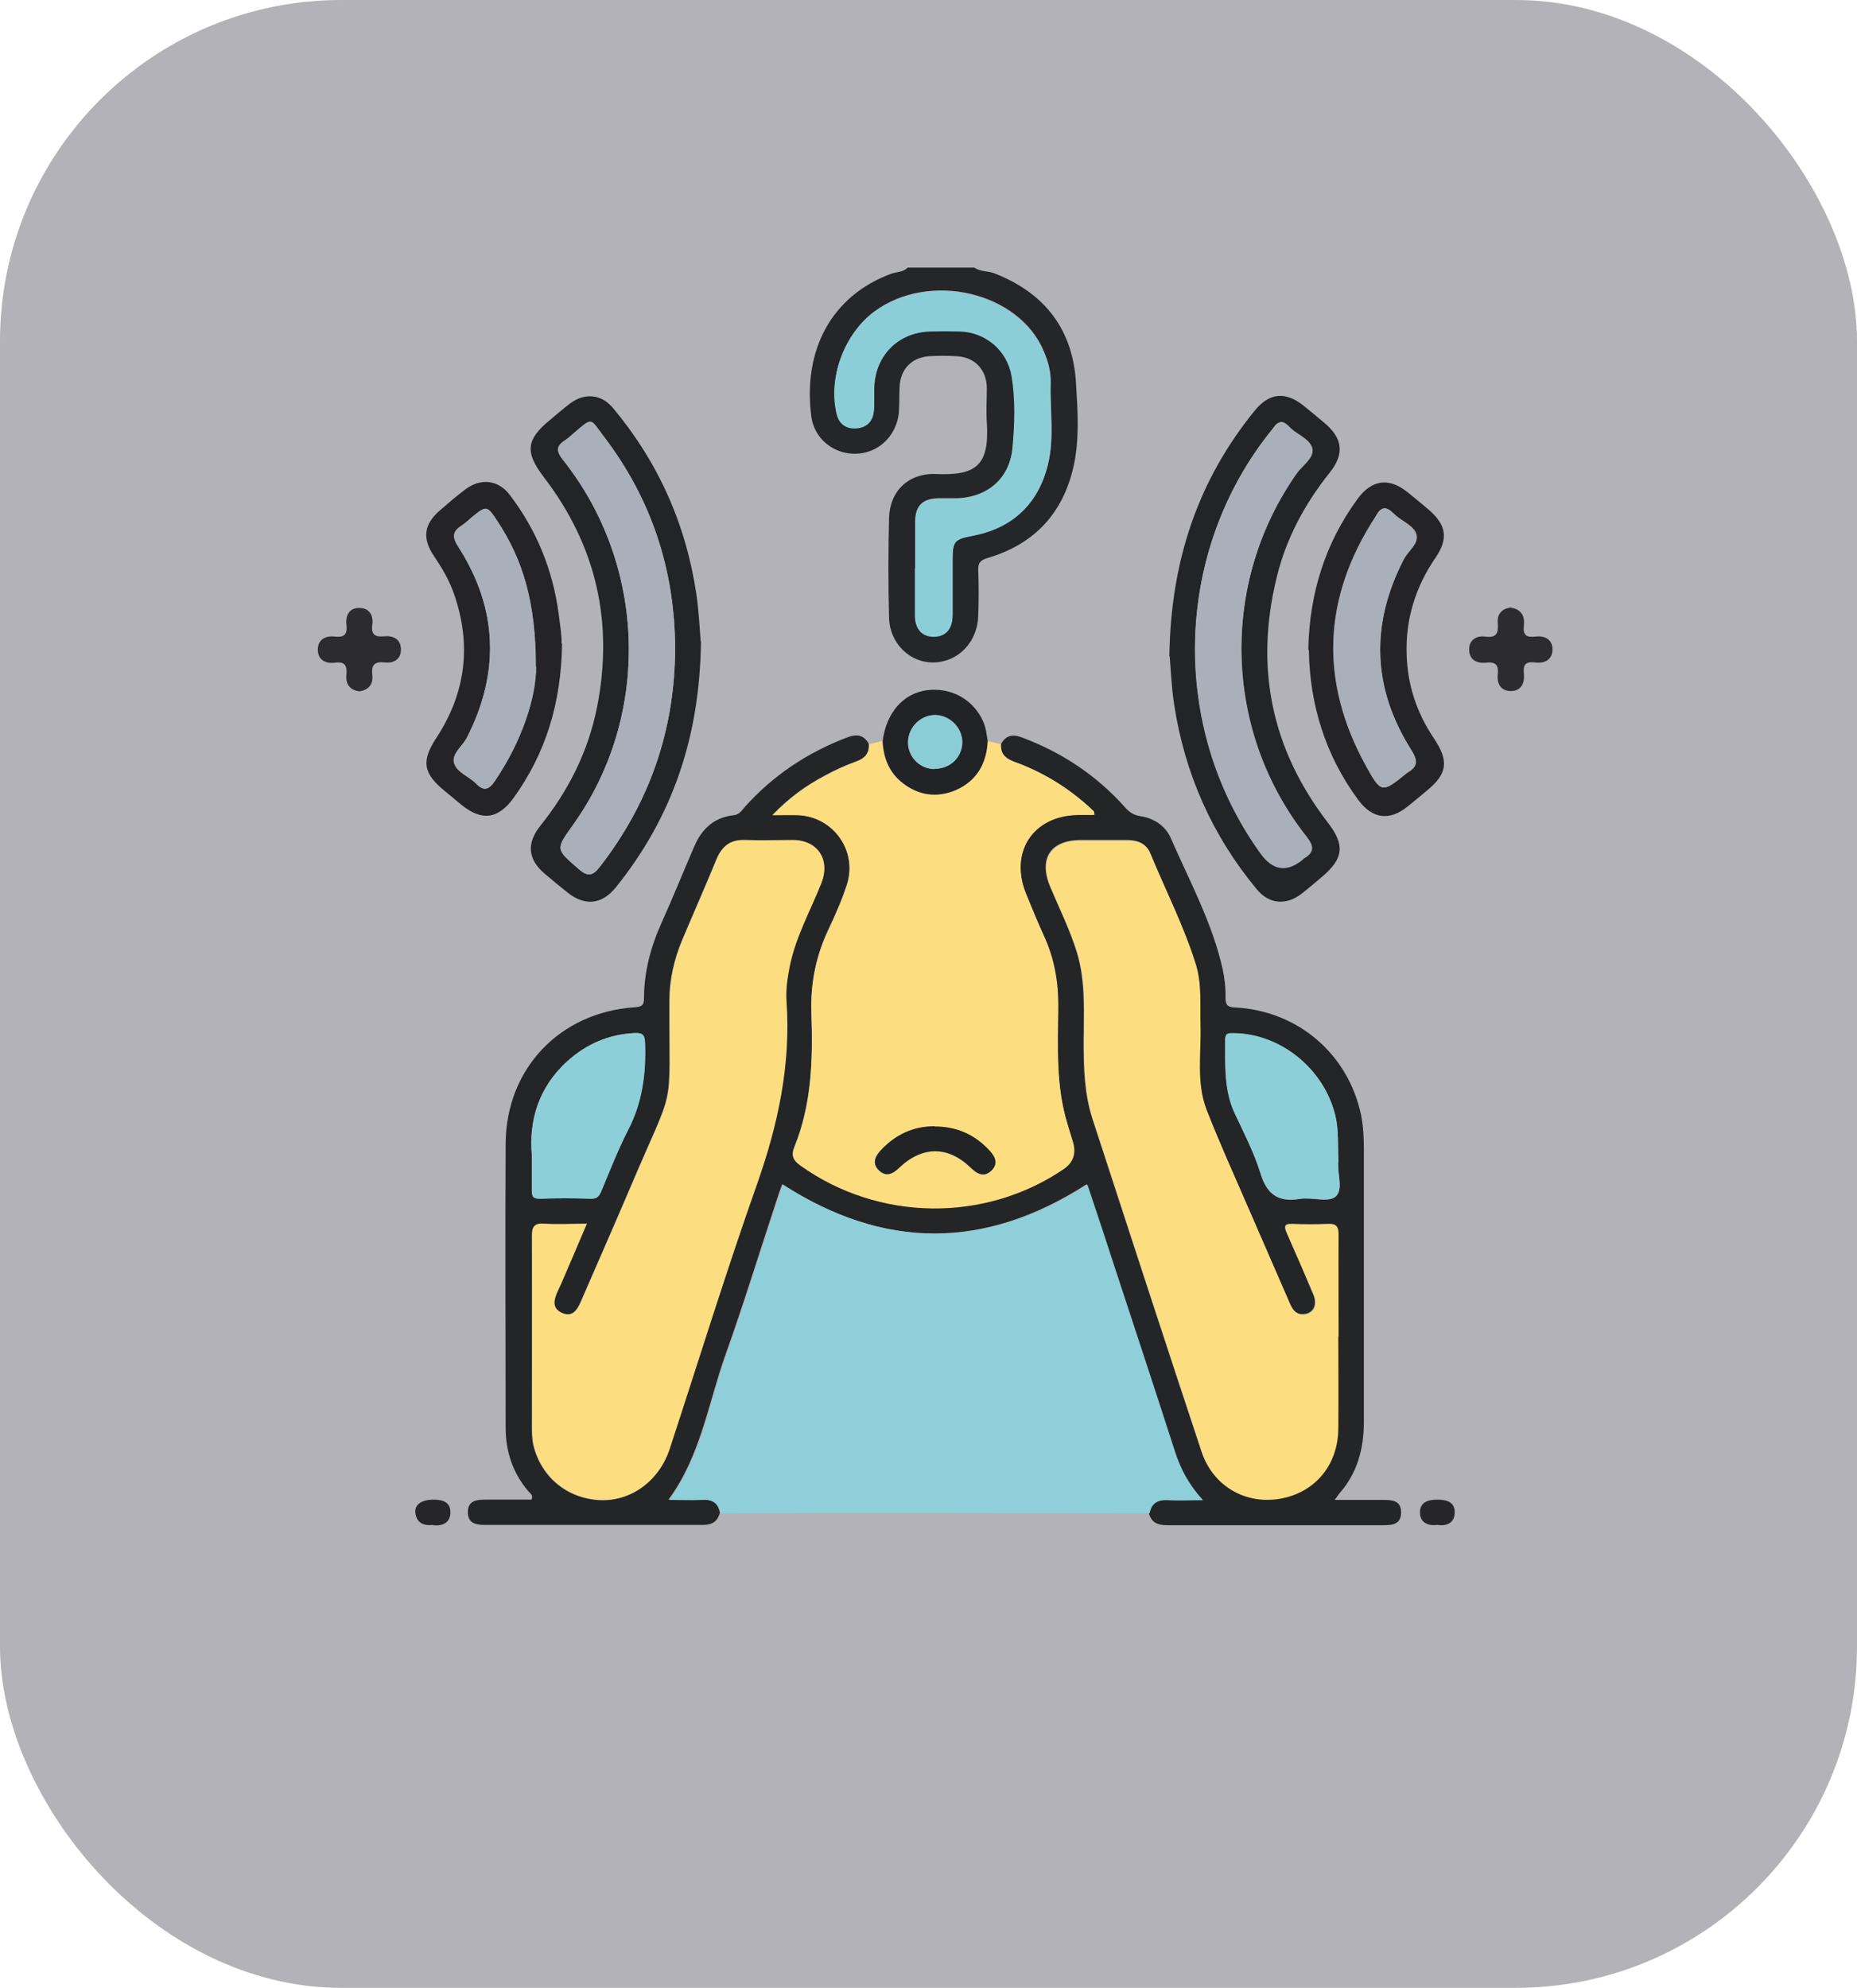 <?xml version="1.0" encoding="UTF-8"?>
<svg id="Capa_1" data-name="Capa 1" xmlns="http://www.w3.org/2000/svg" viewBox="0 0 66.84 71.54">
  <defs>
    <style>
      .cls-1 {
        fill: #b2b2b8;
      }

      .cls-2 {
        fill: #242428;
      }

      .cls-3 {
        fill: #fcde80;
      }

      .cls-4 {
        fill: #232428;
      }

      .cls-5 {
        fill: #222324;
      }

      .cls-6 {
        fill: #242527;
      }

      .cls-7 {
        fill: #8dcfd9;
      }

      .cls-8 {
        fill: #a9b0b9;
      }

      .cls-9 {
        fill: #8cced8;
      }

      .cls-10 {
        fill: #212326;
      }

      .cls-11 {
        fill: #2c2b2f;
      }

      .cls-12 {
        fill: #8bcdd6;
      }

      .cls-13 {
        fill: #8ecfd9;
      }

      .cls-14 {
        fill: #24262a;
      }

      .cls-15 {
        fill: #26262a;
      }
    </style>
  </defs>
  <rect class="cls-1" width="66.84" height="71.54" rx="12.28" ry="12.28"/>
  <g>
    <path class="cls-14" d="M35.07,9.63c.22,.16,.49,.11,.73,.21,1.81,.71,2.82,2.02,2.93,3.96,.06,1,.13,2.01-.09,2.99-.38,1.69-1.42,2.8-3.09,3.29-.26,.08-.35,.17-.34,.44,.02,.54,.02,1.09,0,1.63-.02,.94-.7,1.66-1.58,1.69-.87,.03-1.61-.68-1.63-1.62-.03-1.19-.03-2.39,0-3.58,.03-.98,.71-1.62,1.69-1.58,1.42,.06,1.93-.29,1.83-1.84-.03-.43,0-.85,0-1.28-.02-.64-.43-1.08-1.07-1.12-.34-.02-.68-.02-1.02,0-.62,.05-1.02,.47-1.05,1.09-.02,.32,0,.65-.03,.97-.1,.84-.76,1.44-1.56,1.45-.79,.01-1.49-.54-1.59-1.36-.3-2.37,.72-4.32,2.88-5.12,.2-.07,.43-.05,.59-.22h2.39Zm-2.13,10.81c0,.56,0,1.12,0,1.68,0,.51,.26,.79,.69,.78,.42,0,.65-.27,.66-.77,0-.68,0-1.35,0-2.03,0-.63,.08-.71,.71-.83,1.44-.28,2.37-1.14,2.72-2.55,.24-.97,.07-1.96,.1-2.95,.01-.39-.09-.76-.24-1.11-.88-2.15-4.12-2.92-6.11-1.45-1.09,.81-1.67,2.4-1.34,3.7,.09,.35,.34,.51,.69,.49,.35-.02,.58-.22,.63-.57,.03-.29,0-.59,.02-.88,.03-1.18,.88-2.01,2.05-2.04,.34,0,.68,0,1.02,0,.94,.03,1.72,.68,1.88,1.61,.15,.86,.12,1.74,.03,2.6-.11,1.12-.94,1.8-2.07,1.81-.21,0-.41,0-.62,0-.56,.02-.8,.26-.81,.82,0,.56,0,1.12,0,1.68Z"/>
    <path class="cls-6" d="M36.03,26.78c.18-.34,.45-.36,.78-.23,1.43,.54,2.66,1.36,3.68,2.5,.15,.17,.3,.28,.54,.32,.49,.07,.91,.34,1.11,.79,.68,1.56,1.5,3.06,1.87,4.73,.07,.33,.11,.67,.1,1.01,0,.31,.11,.35,.38,.36,2.24,.13,4.04,1.68,4.5,3.87,.08,.4,.1,.82,.1,1.23,0,3.27,0,6.54,0,9.81,0,.98-.24,1.86-.9,2.6-.03,.04-.06,.09-.15,.21,.63,0,1.18,0,1.73,0,.33,0,.66,.01,.66,.45,0,.43-.31,.46-.64,.46-2.59,0-5.18,0-7.78,0-.34,0-.57-.09-.66-.44,.07-.38,.31-.49,.67-.47,.39,.02,.78,0,1.25,0-.5-.55-.8-1.1-1-1.73-.69-2.16-1.41-4.32-2.12-6.48-.35-1.05-.7-2.11-1.04-3.15-3.67,2.36-7.29,2.36-10.96,0-.09,.25-.18,.51-.26,.77-.59,1.78-1.14,3.58-1.77,5.34-.63,1.76-.9,3.67-2.06,5.24,.41,0,.8,.02,1.18,0,.36-.02,.6,.09,.67,.47-.08,.32-.28,.44-.61,.44-2.62,0-5.24,0-7.86,0-.33,0-.6-.07-.6-.46,0-.41,.3-.45,.62-.45,.56,0,1.12,0,1.67,0,.08-.17-.06-.23-.12-.31-.56-.66-.81-1.43-.81-2.28,0-3.4-.02-6.8,0-10.21,.01-2.71,1.95-4.74,4.65-4.92,.23-.02,.33-.05,.33-.32,0-.97,.25-1.88,.65-2.76,.4-.89,.77-1.81,1.16-2.71,.27-.63,.71-1.04,1.41-1.12,.21-.02,.3-.17,.41-.3,1.02-1.14,2.26-1.96,3.68-2.5,.34-.13,.6-.1,.78,.23,.02,.35-.15,.53-.48,.64-.39,.14-.76,.31-1.12,.51-.66,.35-1.26,.78-1.87,1.41,.38,0,.65-.01,.93,0,1.26,.06,2.14,1.29,1.75,2.5-.18,.56-.42,1.1-.67,1.63-.45,.95-.64,1.94-.61,2.99,.06,1.64,.02,3.27-.61,4.82-.13,.33-.04,.49,.23,.68,2.8,1.99,6.59,2.04,9.45,.12q.54-.37,.33-1.01c-.07-.21-.13-.42-.19-.63-.42-1.38-.35-2.79-.33-4.2,0-.9-.15-1.75-.52-2.57-.22-.48-.42-.97-.62-1.46-.64-1.53,.23-2.87,1.88-2.88,.18,0,.37,0,.56,0-.01-.08,0-.12-.02-.13-.08-.08-.17-.16-.26-.24-.77-.67-1.64-1.19-2.6-1.54-.32-.12-.5-.29-.48-.64Zm-14.91,17.27c-.55,0-1.05,.02-1.55,0-.36-.02-.43,.11-.43,.44,.01,2.27,0,4.53,0,6.8,0,.25,0,.5,.06,.75,.29,1.13,1.21,1.89,2.38,1.95,1.12,.05,2.13-.68,2.51-1.85,1.04-3.16,2.02-6.35,3.13-9.49,.76-2.15,1.23-4.31,1.07-6.6-.03-.41,.04-.82,.11-1.23,.2-1.08,.75-2.03,1.15-3.04,.33-.83-.13-1.53-1.02-1.54-.57,0-1.15,.01-1.72,0-.51-.02-.82,.21-1.02,.67-.4,.98-.83,1.94-1.24,2.92-.29,.7-.46,1.42-.46,2.18-.02,4.23,.26,2.79-1.43,6.78-.58,1.36-1.18,2.72-1.77,4.08-.14,.32-.33,.56-.7,.38-.35-.17-.27-.47-.14-.76,.04-.09,.09-.19,.13-.28,.3-.7,.6-1.4,.92-2.15Zm27.04,4.03c0-1.22,0-2.44,0-3.67,0-.29-.08-.38-.37-.37-.43,.02-.85,.02-1.28,0-.3-.01-.3,.1-.2,.33,.33,.74,.65,1.48,.96,2.22,.15,.37,0,.66-.33,.7-.31,.03-.44-.18-.54-.42-.5-1.16-1.01-2.31-1.51-3.47-.5-1.16-1.02-2.31-1.48-3.48-.38-.99-.19-2.04-.22-3.06-.02-.72,.05-1.44-.16-2.15-.43-1.39-1.09-2.69-1.65-4.03-.14-.33-.44-.45-.8-.45-.56,0-1.12,0-1.68,0-1.1,0-1.53,.67-1.1,1.69,.33,.78,.71,1.55,.96,2.36,.32,1.06,.24,2.16,.24,3.24,0,.93,.03,1.86,.32,2.75,1.3,3.99,2.6,7.98,3.92,11.96,.41,1.23,1.56,1.89,2.8,1.69,1.25-.21,2.09-1.19,2.11-2.5,.01-1.12,0-2.24,0-3.36Zm-29.02-6.51c0,.53,0,.9,0,1.26,0,.21,.03,.32,.28,.31,.62-.02,1.24-.02,1.85,0,.22,0,.3-.1,.37-.28,.31-.74,.6-1.5,.97-2.21,.51-.99,.64-2.03,.6-3.12-.01-.3-.11-.36-.39-.35-.92,.05-1.71,.39-2.39,1-1.06,.95-1.4,2.17-1.29,3.39Zm29.03,.24c-.02-.58,.02-1.13-.11-1.67-.41-1.66-1.94-2.92-3.63-2.95-.17,0-.33-.03-.33,.22,0,.91-.06,1.82,.35,2.68,.33,.7,.69,1.4,.92,2.14,.23,.76,.64,1.05,1.42,.92,.43-.07,1.02,.14,1.28-.08,.29-.25,.05-.86,.1-1.26Z"/>
    <path class="cls-13" d="M25.94,54.45c-.07-.38-.31-.49-.67-.47-.38,.02-.76,0-1.18,0,1.16-1.58,1.44-3.48,2.06-5.24,.63-1.77,1.18-3.56,1.77-5.34,.09-.26,.18-.52,.26-.77,3.66,2.36,7.29,2.36,10.96,0,.35,1.04,.7,2.1,1.04,3.15,.71,2.16,1.42,4.31,2.12,6.48,.2,.62,.5,1.18,1,1.73-.47,0-.86,.02-1.25,0-.36-.02-.6,.09-.67,.47-2.84,0-5.68-.01-8.51-.01-2.31,0-4.62,0-6.92,.01Z"/>
    <path class="cls-3" d="M36.03,26.78c-.02,.35,.15,.52,.48,.64,.96,.34,1.83,.86,2.6,1.54,.09,.08,.17,.16,.26,.24,.02,.02,.01,.05,.02,.13-.19,0-.37,0-.56,0-1.65,.01-2.53,1.35-1.88,2.88,.2,.49,.4,.98,.62,1.46,.38,.82,.53,1.67,.52,2.57-.01,1.41-.09,2.83,.33,4.2,.06,.21,.13,.42,.19,.63q.21,.64-.33,1.01c-2.85,1.93-6.65,1.87-9.45-.12-.27-.19-.36-.36-.23-.68,.63-1.55,.66-3.18,.61-4.82-.04-1.05,.16-2.04,.61-2.99,.25-.53,.49-1.07,.67-1.63,.39-1.2-.48-2.44-1.75-2.5-.27-.01-.54,0-.93,0,.6-.63,1.21-1.06,1.87-1.41,.36-.19,.74-.37,1.12-.51,.32-.12,.5-.29,.48-.64,.16-.04,.32-.07,.48-.11,.03,.6,.23,1.12,.71,1.5,.58,.45,1.23,.55,1.91,.27,.77-.32,1.12-.95,1.16-1.77,.16,.04,.32,.07,.48,.11Zm-2.39,13.76c-.78,0-1.42,.3-1.95,.87-.22,.23-.31,.49-.05,.73,.24,.22,.47,.13,.69-.08,.85-.83,1.79-.83,2.63,0,.22,.21,.45,.31,.69,.1,.27-.23,.19-.49-.03-.73-.53-.59-1.19-.89-1.99-.88Z"/>
    <path class="cls-4" d="M25.23,23.08c-.04,3.48-1.05,6.35-3.06,8.85-.5,.62-1.11,.69-1.73,.2-.29-.23-.57-.46-.85-.7-.59-.51-.64-1.08-.15-1.7,1.02-1.27,1.73-2.68,2.05-4.28,.6-3.04-.02-5.8-1.91-8.27-.69-.9-.65-1.36,.22-2.07,.24-.2,.47-.4,.72-.59,.52-.39,1.12-.34,1.54,.16,1.64,1.96,2.64,4.21,3.01,6.74,.09,.64,.12,1.29,.15,1.67Zm-.93,.25c-.02-2.82-.86-5.37-2.57-7.62-.49-.64-.38-.7-1.05-.14-.11,.09-.22,.2-.34,.28-.33,.21-.32,.39-.08,.7,3.03,3.81,3.17,9.23,.36,13.15-.63,.88-.62,.86,.21,1.58,.33,.29,.51,.24,.76-.08,1.79-2.31,2.7-4.93,2.71-7.86Z"/>
    <path class="cls-4" d="M42.09,23.61c.05-3.45,1.04-6.33,3.07-8.83,.53-.65,1.11-.7,1.76-.18,.25,.2,.5,.41,.75,.62,.66,.55,.73,1.12,.19,1.79-.9,1.13-1.57,2.37-1.91,3.78-.79,3.23-.19,6.17,1.84,8.81,.62,.8,.58,1.29-.2,1.95-.25,.21-.49,.42-.75,.62-.55,.42-1.16,.37-1.6-.16-1.61-1.94-2.6-4.17-2.98-6.67-.1-.65-.12-1.32-.16-1.73Zm4.01-8.42c-.16,.02-.22,.15-.3,.25-3.55,4.36-3.72,10.69-.42,15.26q.67,.93,1.53,.21s.02-.02,.03-.03c.36-.21,.37-.41,.1-.76-3.01-3.8-3.14-9.16-.35-13.11,.2-.28,.61-.53,.55-.86-.07-.34-.51-.49-.78-.74-.1-.1-.2-.22-.36-.23Z"/>
    <path class="cls-2" d="M20.23,23.17c-.03,2.14-.59,3.94-1.74,5.54-.56,.78-1.16,.85-1.9,.24-.19-.16-.38-.32-.58-.48-.79-.65-.85-1.08-.3-1.92,1.06-1.62,1.27-3.35,.63-5.18-.17-.49-.43-.93-.72-1.36-.43-.63-.36-1.14,.2-1.63,.3-.26,.6-.52,.92-.76,.55-.42,1.18-.36,1.6,.18,.97,1.27,1.56,2.71,1.77,4.3,.05,.41,.12,.82,.1,1.05Zm-.94,.83c0-2.33-.47-3.85-1.38-5.24-.38-.58-.39-.57-.94-.13-.11,.09-.22,.2-.34,.28-.36,.22-.35,.42-.12,.78,1.41,2.22,1.49,4.51,.3,6.86-.16,.31-.55,.57-.46,.91,.09,.34,.53,.48,.79,.74,.29,.3,.47,.21,.68-.1,.98-1.44,1.48-3.02,1.48-4.1Z"/>
    <path class="cls-2" d="M47.09,23.38c.04-2.01,.6-3.82,1.77-5.42,.51-.7,1.13-.79,1.81-.24,.25,.2,.5,.41,.75,.62,.64,.55,.72,1.04,.25,1.73-.72,1.05-1.08,2.2-1.04,3.48,.03,1.1,.36,2.1,.98,3.02,.55,.82,.49,1.28-.26,1.89-.23,.19-.45,.38-.68,.56-.65,.53-1.27,.46-1.78-.23-1.19-1.61-1.75-3.44-1.78-5.4Zm2.74-5.09c-.18,.04-.25,.2-.33,.33-1.88,2.91-2,5.89-.34,8.92,.56,1.02,.59,1,1.47,.29,.01,0,.02-.02,.04-.03,.38-.22,.36-.44,.13-.81-1.41-2.23-1.48-4.52-.27-6.86,.15-.3,.53-.55,.46-.87-.07-.33-.49-.48-.75-.71-.12-.1-.22-.24-.4-.26Z"/>
    <path class="cls-10" d="M35.55,26.67c-.04,.82-.4,1.44-1.16,1.77-.67,.28-1.33,.19-1.91-.27-.48-.38-.68-.9-.71-1.5,.13-1.02,.74-1.72,1.6-1.83,.86-.11,1.66,.33,2.01,1.11,.11,.23,.13,.48,.17,.72Zm-1.9,1c.55,0,.98-.43,.98-.96,0-.53-.46-.98-.99-.97-.51,0-.95,.44-.96,.96-.01,.54,.42,.98,.96,.98Z"/>
    <path class="cls-11" d="M12.94,24.88c-.35-.04-.51-.27-.47-.6,.03-.33-.06-.48-.42-.43-.33,.04-.61-.1-.61-.47,0-.36,.27-.51,.61-.47,.35,.04,.46-.09,.42-.43-.04-.34,.11-.61,.47-.6,.36,0,.51,.28,.46,.61-.05,.37,.12,.44,.44,.41,.34-.03,.6,.12,.59,.49,0,.34-.27,.49-.58,.45-.37-.04-.49,.09-.45,.45,.04,.32-.12,.54-.46,.59Z"/>
    <path class="cls-11" d="M54.39,21.87c.37,.06,.5,.31,.46,.64-.04,.34,.08,.44,.41,.4,.33-.04,.61,.09,.62,.45,0,.39-.29,.53-.64,.48-.36-.04-.42,.11-.39,.42,.03,.33-.1,.61-.47,.61-.36,0-.51-.27-.47-.6,.04-.35-.09-.46-.43-.42-.34,.03-.6-.11-.6-.48,0-.34,.26-.5,.57-.46,.42,.06,.49-.13,.46-.49-.03-.32,.15-.52,.48-.56Z"/>
    <path class="cls-15" d="M15.58,54.88c-.34,.04-.59-.08-.63-.44-.03-.3,.23-.47,.66-.47,.34,0,.62,.1,.6,.48-.01,.36-.29,.48-.63,.44Z"/>
    <path class="cls-15" d="M51.74,54.88c-.36,.04-.63-.09-.63-.45,0-.37,.29-.46,.62-.46,.33,0,.63,.08,.63,.45,0,.39-.28,.51-.63,.46Z"/>
    <path class="cls-9" d="M32.94,20.45c0-.56,0-1.12,0-1.68,0-.55,.25-.8,.81-.82,.21,0,.41,0,.62,0,1.13-.01,1.96-.69,2.07-1.81,.08-.86,.11-1.74-.03-2.6-.16-.93-.94-1.59-1.88-1.61-.34-.01-.68-.01-1.02,0-1.17,.02-2.02,.86-2.05,2.04,0,.29,.02,.59-.02,.88-.04,.35-.28,.55-.63,.57-.35,.02-.6-.15-.69-.49-.33-1.3,.25-2.89,1.34-3.7,1.99-1.47,5.23-.7,6.11,1.45,.15,.36,.25,.72,.24,1.11-.03,.98,.14,1.98-.1,2.95-.35,1.42-1.28,2.28-2.72,2.55-.63,.12-.7,.2-.71,.83,0,.68,0,1.35,0,2.03,0,.49-.24,.76-.66,.77-.43,0-.69-.27-.69-.78,0-.56,0-1.12,0-1.68Z"/>
    <path class="cls-3" d="M21.12,44.05c-.32,.76-.62,1.45-.92,2.15-.04,.09-.09,.19-.13,.28-.13,.29-.21,.59,.14,.76,.37,.18,.57-.07,.7-.38,.59-1.36,1.19-2.72,1.77-4.08,1.69-3.99,1.41-2.55,1.43-6.78,0-.76,.17-1.49,.46-2.18,.41-.97,.84-1.94,1.24-2.92,.19-.47,.5-.69,1.02-.67,.57,.02,1.15,0,1.72,0,.89,.01,1.34,.71,1.02,1.54-.4,1.01-.94,1.96-1.15,3.04-.08,.41-.14,.82-.11,1.23,.16,2.29-.31,4.45-1.07,6.6-1.11,3.14-2.09,6.32-3.13,9.49-.38,1.17-1.4,1.9-2.51,1.85-1.17-.06-2.1-.82-2.38-1.95-.06-.25-.06-.5-.06-.75,0-2.27,0-4.53,0-6.8,0-.34,.07-.47,.43-.44,.5,.03,.99,0,1.55,0Z"/>
    <path class="cls-3" d="M48.17,48.08c0,1.12,.01,2.24,0,3.36-.02,1.31-.86,2.29-2.11,2.5-1.24,.21-2.4-.46-2.8-1.69-1.32-3.98-2.62-7.97-3.92-11.96-.29-.89-.32-1.82-.32-2.75,0-1.09,.08-2.18-.24-3.24-.25-.82-.63-1.58-.96-2.36-.43-1.02,0-1.69,1.1-1.69,.56,0,1.12,0,1.68,0,.35,0,.66,.12,.8,.45,.55,1.34,1.22,2.64,1.65,4.03,.21,.7,.14,1.43,.16,2.15,.03,1.02-.16,2.08,.22,3.06,.46,1.18,.98,2.33,1.48,3.48,.5,1.16,1.01,2.31,1.51,3.47,.1,.24,.23,.45,.54,.42,.33-.03,.48-.33,.33-.7-.31-.74-.64-1.48-.96-2.22-.1-.23-.1-.34,.2-.33,.43,.02,.85,.02,1.28,0,.29-.02,.37,.08,.37,.37-.01,1.22,0,2.44,0,3.67Z"/>
    <path class="cls-7" d="M19.15,41.57c-.11-1.22,.23-2.44,1.29-3.39,.68-.61,1.47-.95,2.39-1,.28-.02,.38,.04,.39,.35,.04,1.09-.09,2.13-.6,3.12-.37,.72-.66,1.47-.97,2.21-.08,.18-.15,.29-.37,.28-.62-.02-1.24-.02-1.85,0-.25,0-.29-.1-.28-.31,.01-.37,0-.74,0-1.26Z"/>
    <path class="cls-7" d="M48.17,41.8c-.05,.41,.2,1.01-.1,1.26-.26,.22-.85,.01-1.28,.08-.78,.12-1.19-.16-1.42-.92-.23-.74-.59-1.44-.92-2.14-.4-.86-.34-1.78-.35-2.68,0-.25,.16-.22,.33-.22,1.68,.03,3.22,1.29,3.63,2.95,.13,.54,.09,1.08,.11,1.67Z"/>
    <path class="cls-5" d="M33.64,40.54c.8,0,1.45,.29,1.99,.88,.22,.24,.3,.49,.03,.73-.24,.21-.47,.11-.69-.1-.84-.83-1.78-.82-2.63,0-.22,.21-.45,.3-.69,.08-.26-.24-.17-.49,.05-.73,.53-.57,1.17-.87,1.95-.87Z"/>
    <path class="cls-8" d="M24.3,23.33c-.01,2.93-.91,5.55-2.71,7.86-.25,.33-.43,.37-.76,.08-.83-.72-.84-.7-.21-1.58,2.81-3.92,2.67-9.34-.36-13.15-.24-.31-.25-.49,.08-.7,.12-.08,.23-.18,.34-.28,.67-.57,.56-.5,1.05,.14,1.72,2.25,2.56,4.8,2.57,7.62Z"/>
    <path class="cls-8" d="M46.09,15.2c.16,0,.26,.13,.36,.23,.27,.25,.72,.4,.78,.74,.06,.33-.35,.58-.55,.86-2.79,3.96-2.66,9.31,.35,13.11,.27,.34,.26,.55-.1,.76-.01,0-.02,.02-.03,.03q-.86,.72-1.53-.21c-3.3-4.57-3.12-10.9,.42-15.26,.08-.1,.14-.23,.3-.25Z"/>
    <path class="cls-8" d="M19.29,24c0,1.08-.5,2.66-1.48,4.1-.21,.31-.39,.4-.68,.1-.25-.26-.69-.4-.79-.74-.09-.34,.3-.6,.46-.91,1.2-2.35,1.12-4.64-.3-6.86-.23-.35-.23-.56,.12-.78,.12-.08,.23-.18,.34-.28,.55-.45,.55-.45,.94,.13,.92,1.38,1.38,2.91,1.38,5.24Z"/>
    <path class="cls-8" d="M49.83,18.29c.18,.02,.28,.16,.4,.26,.26,.23,.68,.38,.75,.71,.07,.32-.3,.57-.46,.87-1.2,2.34-1.13,4.64,.27,6.86,.23,.37,.25,.59-.13,.81-.01,0-.02,.02-.04,.03-.88,.72-.91,.73-1.47-.29-1.66-3.03-1.54-6.02,.34-8.92,.08-.13,.15-.29,.33-.33Z"/>
    <path class="cls-12" d="M33.65,27.67c-.54,0-.97-.44-.96-.98,.01-.52,.44-.95,.96-.96,.52,0,.98,.44,.99,.97,0,.54-.43,.97-.98,.96Z"/>
  </g>
</svg>